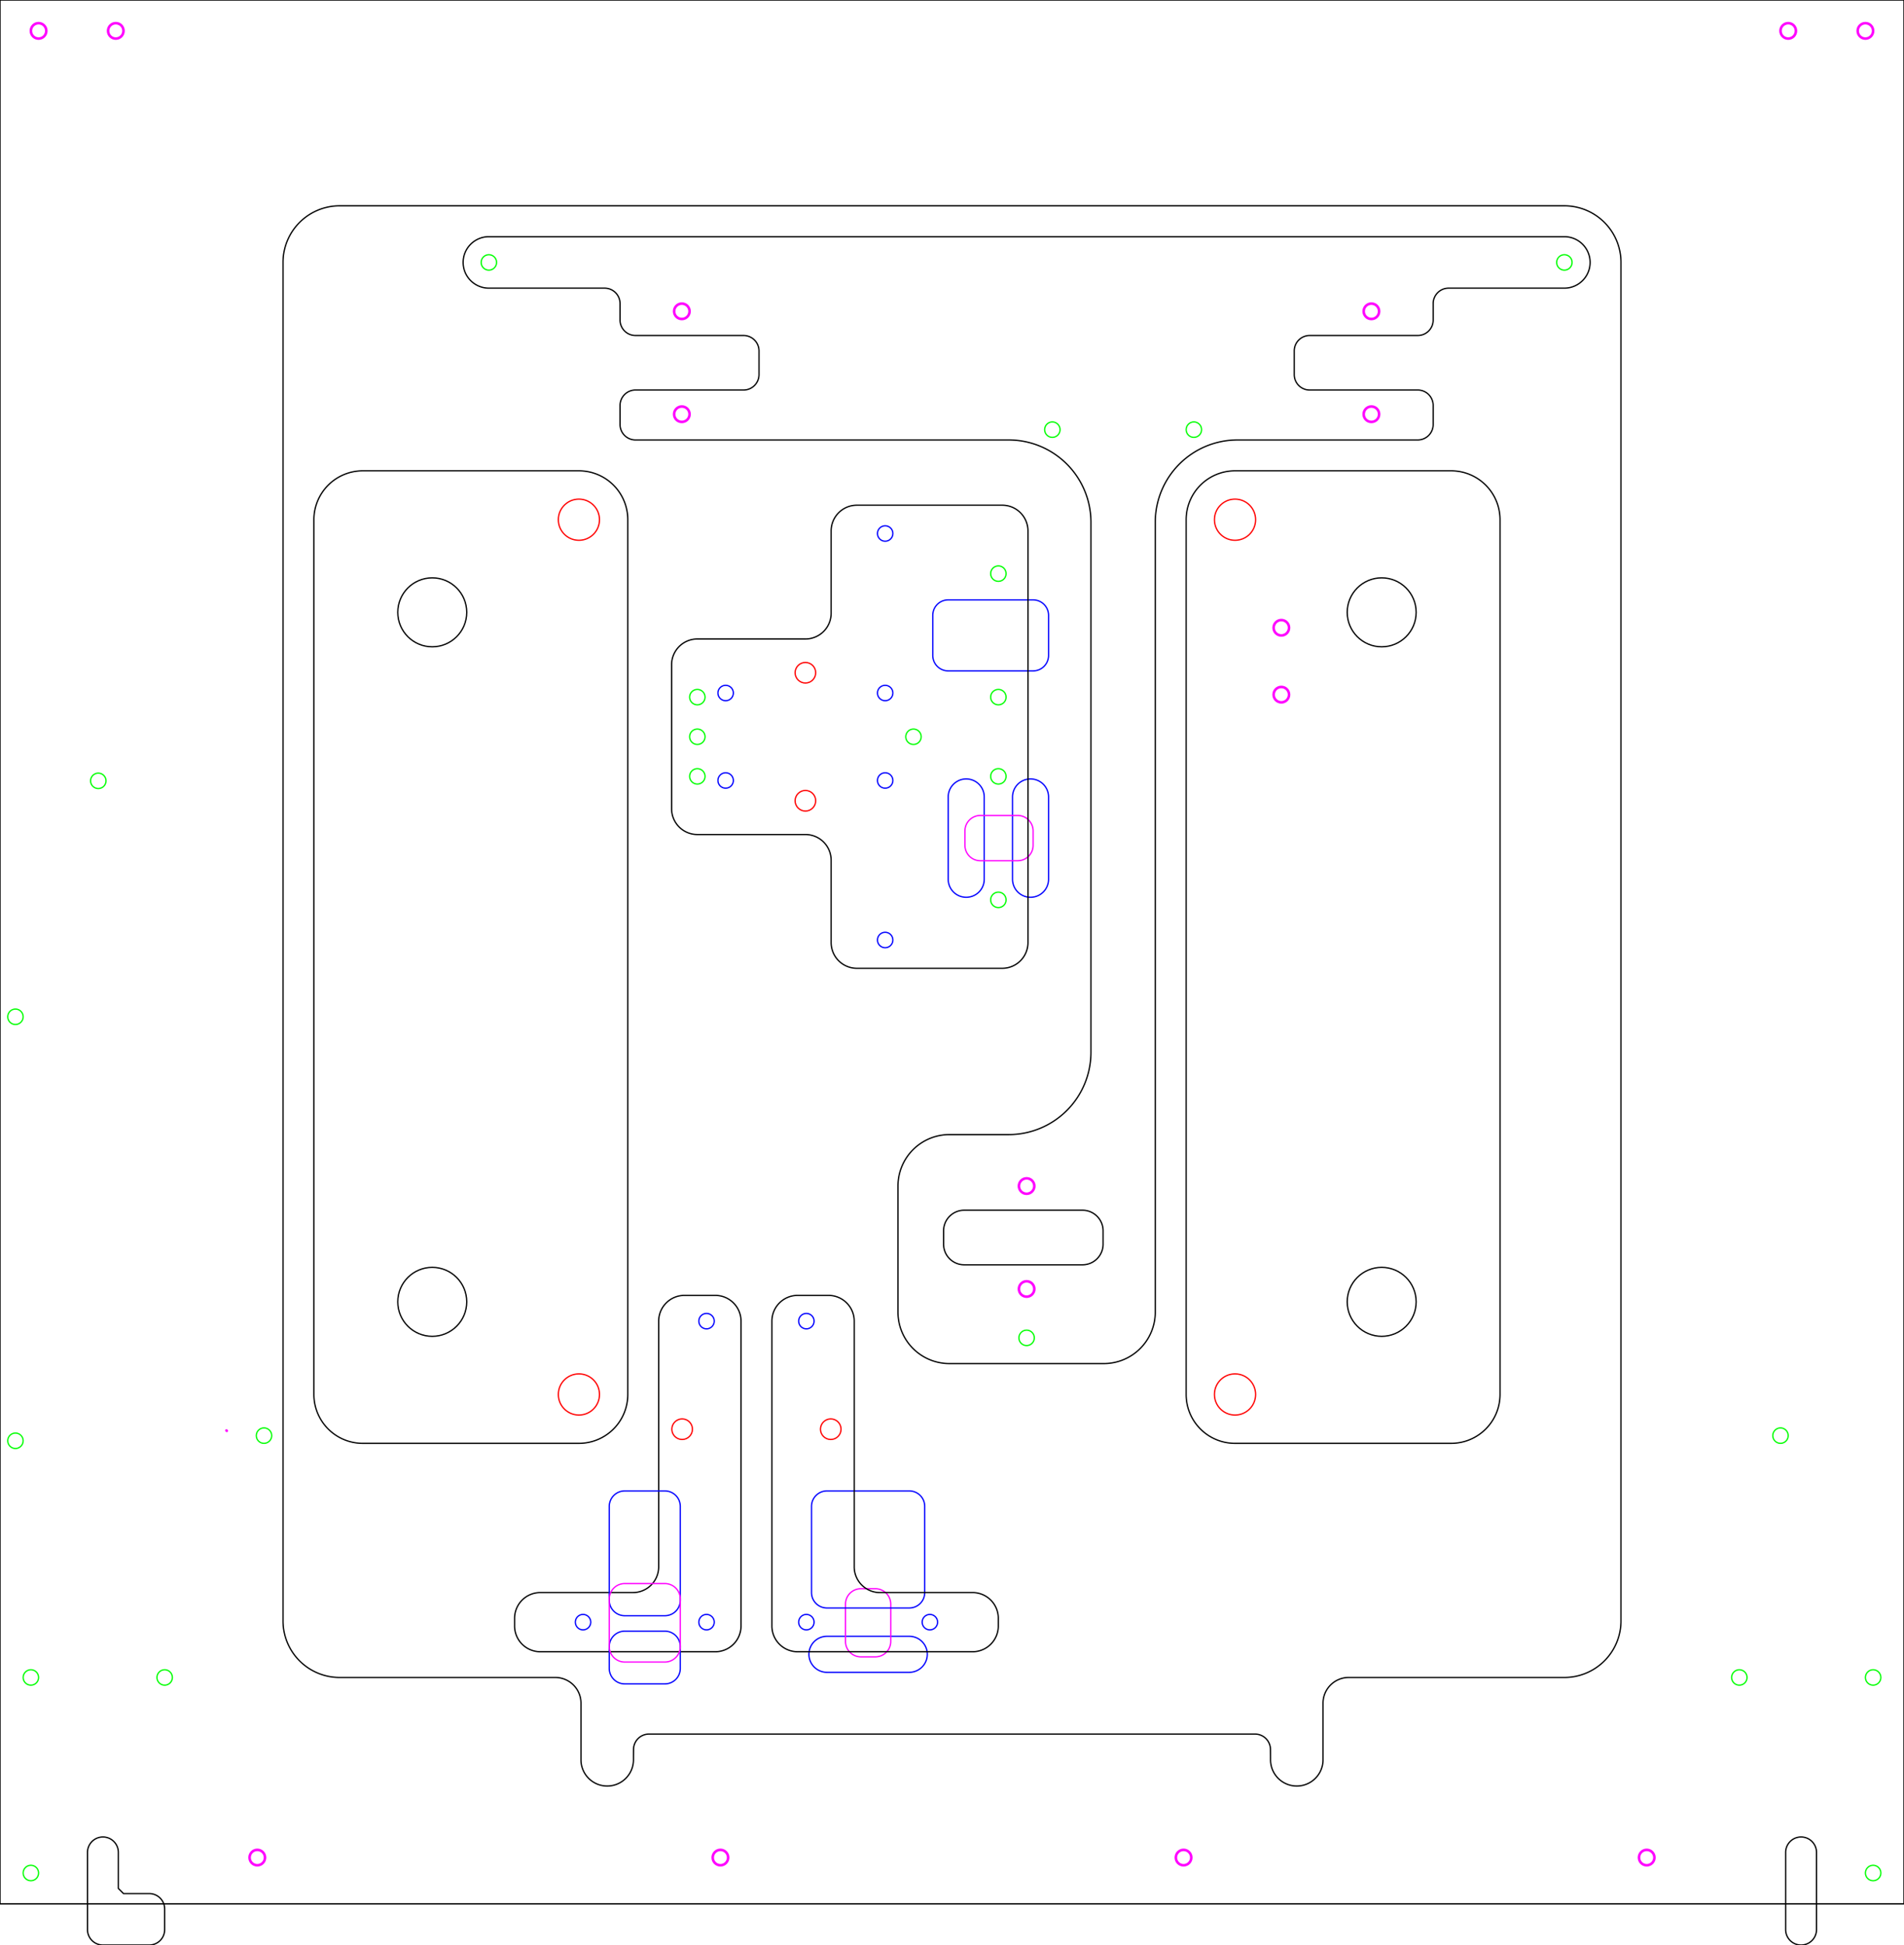 <?xml version="1.0" encoding="UTF-8"?>
<!-- 2014-01-26 21:51:18 Generated by QCAD SVG Exporter -->
<svg width="370mm" height="378mm" viewBox="0 -370 370 378" version="1.1" xmlns="http://www.w3.org/2000/svg" style="stroke-linecap:round;stroke-linejoin:round;fill:none">
    <g transform="scale(1,-1)">
        <!-- Line -->
        <!-- Circle -->
        <circle cx="3" cy="90" r="1.5" style="stroke:#00ff00;stroke-width:0.25;"/>
        <!-- Circle -->
        <circle cx="266.5" cy="309.5" r="1.5" style="stroke:#ff00ff;stroke-width:0.5;"/>
        <!-- Circle -->
        <circle cx="266.5" cy="289.5" r="1.5" style="stroke:#ff00ff;stroke-width:0.5;"/>
        <!-- Circle -->
        <circle cx="199.5" cy="119.5" r="1.5" style="stroke:#ff00ff;stroke-width:0.5;"/>
        <!-- Circle -->
        <circle cx="199.5" cy="139.5" r="1.5" style="stroke:#ff00ff;stroke-width:0.5;"/>
        <!-- Circle -->
        <circle cx="304" cy="319" r="1.5" style="stroke:#00ff00;stroke-width:0.25;"/>
        <!-- Circle -->
        <circle cx="95" cy="319" r="1.5" style="stroke:#00ff00;stroke-width:0.25;"/>
        <!-- Line -->
        <path d="M44.071,91.929 L44,92 " style="stroke:#ff00ff;stroke-width:0.5;"/>
        <!-- Circle -->
        <circle cx="50" cy="9" r="1.5" style="stroke:#ff00ff;stroke-width:0.5;"/>
        <!-- Circle -->
        <circle cx="320" cy="9" r="1.5" style="stroke:#ff00ff;stroke-width:0.5;"/>
        <!-- Circle -->
        <circle cx="230" cy="9" r="1.5" style="stroke:#ff00ff;stroke-width:0.5;"/>
        <!-- Circle -->
        <circle cx="140" cy="9" r="1.5" style="stroke:#ff00ff;stroke-width:0.5;"/>
        <!-- Circle -->
        <circle cx="364" cy="44" r="1.5" style="stroke:#00ff00;stroke-width:0.25;"/>
        <!-- Circle -->
        <circle cx="347.5" cy="364" r="1.5" style="stroke:#ff00ff;stroke-width:0.5;"/>
        <!-- Circle -->
        <circle cx="232" cy="286.5" r="1.5" style="stroke:#00ff00;stroke-width:0.25;"/>
        <!-- Line -->
        <!-- Line -->
        <!-- Circle -->
        <circle cx="199.5" cy="110" r="1.5" style="stroke:#00ff00;stroke-width:0.25;"/>
        <!-- Circle -->
        <circle cx="51.3" cy="91" r="1.5" style="stroke:#00ff00;stroke-width:0.25;"/>
        <!-- Circle -->
        <circle cx="3" cy="172.4" r="1.5" style="stroke:#00ff00;stroke-width:0.25;"/>
        <!-- Circle -->
        <circle cx="132.5" cy="309.5" r="1.5" style="stroke:#ff00ff;stroke-width:0.5;"/>
        <!-- Circle -->
        <circle cx="132.5" cy="289.5" r="1.5" style="stroke:#ff00ff;stroke-width:0.5;"/>
        <!-- Arc -->
        <!-- Arc -->
        <!-- Circle -->
        <circle cx="362.5" cy="364" r="1.5" style="stroke:#ff00ff;stroke-width:0.5;"/>
        <!-- Circle -->
        <circle cx="22.5" cy="364" r="1.5" style="stroke:#ff00ff;stroke-width:0.5;"/>
        <!-- Circle -->
        <circle cx="7.5" cy="364" r="1.5" style="stroke:#ff00ff;stroke-width:0.5;"/>
        <!-- Circle -->
        <circle cx="338" cy="44" r="1.5" style="stroke:#00ff00;stroke-width:0.25;"/>
        <!-- Circle -->
        <circle cx="364" cy="6" r="1.5" style="stroke:#00ff00;stroke-width:0.25;"/>
        <!-- Circle -->
        <circle cx="6" cy="6" r="1.5" style="stroke:#00ff00;stroke-width:0.25;"/>
        <!-- Circle -->
        <circle cx="6" cy="44" r="1.5" style="stroke:#00ff00;stroke-width:0.25;"/>
        <!-- Arc -->
        <!-- Circle -->
        <circle cx="32" cy="44" r="1.5" style="stroke:#00ff00;stroke-width:0.25;"/>
        <!-- Circle -->
        <circle cx="112.5" cy="99" r="4" style="stroke:#ff0000;stroke-width:0.25;"/>
        <!-- Circle -->
        <circle cx="112.5" cy="269" r="4" style="stroke:#ff0000;stroke-width:0.25;"/>
        <!-- Circle -->
        <circle cx="84" cy="251" r="6.7" style="stroke:#000000;stroke-width:0.25;"/>
        <!-- Circle -->
        <circle cx="84" cy="117" r="6.7" style="stroke:#000000;stroke-width:0.25;"/>
        <!-- Line -->
        <!-- Circle -->
        <circle cx="240" cy="99" r="4" style="stroke:#ff0000;stroke-width:0.25;"/>
        <!-- Circle -->
        <circle cx="240" cy="269" r="4" style="stroke:#ff0000;stroke-width:0.25;"/>
        <!-- Circle -->
        <circle cx="268.5" cy="251" r="6.7" style="stroke:#000000;stroke-width:0.25;"/>
        <!-- Circle -->
        <circle cx="268.5" cy="117" r="6.7" style="stroke:#000000;stroke-width:0.25;"/>
        <!-- Circle -->
        <circle cx="249" cy="248" r="1.5" style="stroke:#ff00ff;stroke-width:0.5;"/>
        <!-- Circle -->
        <circle cx="249" cy="235" r="1.5" style="stroke:#ff00ff;stroke-width:0.5;"/>
        <!-- Circle -->
        <circle cx="346" cy="91" r="1.5" style="stroke:#00ff00;stroke-width:0.25;"/>
        <!-- Circle -->
        <circle cx="204.5" cy="286.5" r="1.5" style="stroke:#00ff00;stroke-width:0.25;"/>
        <!-- Polyline -->
        <path d="M122,269 A9.5,9.5 0 0,1 112.5,278.5 M112.5,278.5 L70.5,278.5 M70.5,278.5 A9.5,9.5 0 0,1 61,269 M61,269 L61,99 M61,99 A9.5,9.5 0 0,1 70.5,89.5 M70.5,89.5 L112.5,89.5 M112.5,89.5 A9.5,9.5 0 0,1 122,99 M122,99 L122,269 " style="stroke:#000000;stroke-width:0.25;"/>
        <!-- Circle -->
        <circle cx="194.013" cy="258.519" r="1.5" style="stroke:#00ff00;stroke-width:0.25;"/>
        <!-- Polyline -->
        <path d="M184.263,215.119 L184.263,199.119 M184.263,199.119 A3.5,3.5 0 0,1 191.263,199.119 M191.263,199.119 L191.263,215.119 M191.263,215.119 A3.5,3.5 0 0,1 184.263,215.119 " style="stroke:#0000ff;stroke-width:0.25;"/>
        <!-- Polyline -->
        <path d="M196.763,215.119 L196.763,199.119 M196.763,199.119 A3.5,3.5 0 0,1 203.763,199.119 M203.763,199.119 L203.763,215.119 M203.763,215.119 A3.5,3.5 0 0,1 196.763,215.119 " style="stroke:#0000ff;stroke-width:0.25;"/>
        <!-- Polyline -->
        <path d="M181.263,250.419 A3,3 0 0,0 184.263,253.419 M184.263,253.419 L200.763,253.419 M200.763,253.419 A3,3 0 0,0 203.763,250.419 M203.763,250.419 L203.763,242.619 M203.763,242.619 A3,3 0 0,0 200.763,239.619 M200.763,239.619 L184.263,239.619 M184.263,239.619 A3,3 0 0,0 181.263,242.619 M181.263,242.619 L181.263,250.419 " style="stroke:#0000ff;stroke-width:0.25;"/>
        <!-- Polyline -->
        <path d="M187.513,208.519 A3,3 0 0,0 190.513,211.519 M190.513,211.519 L197.763,211.519 M197.763,211.519 A3,3 0 0,0 200.763,208.519 M200.763,208.519 L200.763,205.719 M200.763,205.719 A3,3 0 0,0 197.763,202.719 M197.763,202.719 L190.513,202.719 M190.513,202.719 A3,3 0 0,0 187.513,205.719 M187.513,205.719 L187.513,208.519 " style="stroke:#ff00ff;stroke-width:0.25;"/>
        <!-- Polyline -->
        <path d="M160.7,52 L176.7,52 M176.7,52 A3.5,3.5 0 0,0 176.7,45 M176.7,45 L160.7,45 M160.7,45 A3.5,3.5 0 0,0 160.7,52 " style="stroke:#0000ff;stroke-width:0.25;"/>
        <!-- Circle -->
        <circle cx="161.44" cy="92.25" r="2" style="stroke:#ff0000;stroke-width:0.25;"/>
        <!-- Circle -->
        <circle cx="156.7" cy="54.75" r="1.5" style="stroke:#0000ff;stroke-width:0.25;"/>
        <!-- Circle -->
        <circle cx="180.7" cy="54.75" r="1.5" style="stroke:#0000ff;stroke-width:0.25;"/>
        <!-- Circle -->
        <circle cx="156.7" cy="113.25" r="1.5" style="stroke:#0000ff;stroke-width:0.25;"/>
        <!-- Polyline -->
        <path d="M167.3,61.25 A3,3 0 0,1 164.3,58.25 M164.3,58.25 L164.3,51 M164.3,51 A3,3 0 0,1 167.3,48 M167.3,48 L170.1,48 M170.1,48 A3,3 0 0,1 173.1,51 M173.1,51 L173.1,58.25 M173.1,58.25 A3,3 0 0,1 170.1,61.25 M170.1,61.25 L167.3,61.25 " style="stroke:#ff00ff;stroke-width:0.25;"/>
        <!-- Polyline -->
        <path d="M179.7,77.25 A3,3 0 0,1 176.7,80.25 M176.7,80.25 L160.7,80.25 M160.7,80.25 A3,3 0 0,1 157.7,77.25 M157.7,77.25 L157.7,60.5 M157.7,60.5 A3,3 0 0,1 160.7,57.5 M160.7,57.5 L176.7,57.5 M176.7,57.5 A3,3 0 0,1 179.7,60.5 M179.7,60.5 L179.7,77.25 " style="stroke:#0000ff;stroke-width:0.25;"/>
        <!-- Polyline -->
        <path d="M150,54 A5,5 0 0,1 155,49 M155,49 L189,49 M189,49 A5,5 0 0,1 194,54 M194,54 L194,55.5 M194,55.5 A5,5 0 0,1 189,60.5 M189,60.5 L171,60.5 M171,60.5 A5,5 0 0,0 166,65.5 M166,65.5 L166,113.25 M166,113.25 A5,5 0 0,1 161,118.25 M161,118.25 L155,118.25 M155,118.25 A5,5 0 0,1 150,113.25 M150,113.25 L150,54 " style="stroke:#000000;stroke-width:0.25;"/>
        <!-- Circle -->
        <circle cx="132.56" cy="92.25" r="2" style="stroke:#ff0000;stroke-width:0.25;"/>
        <!-- Circle -->
        <circle cx="137.3" cy="54.75" r="1.5" style="stroke:#0000ff;stroke-width:0.25;"/>
        <!-- Circle -->
        <circle cx="113.3" cy="54.75" r="1.5" style="stroke:#0000ff;stroke-width:0.25;"/>
        <!-- Circle -->
        <circle cx="137.3" cy="113.25" r="1.5" style="stroke:#0000ff;stroke-width:0.25;"/>
        <!-- Polyline -->
        <path d="M144,54 A5,5 0 0,0 139,49 M139,49 L105,49 M105,49 A5,5 0 0,0 100,54 M100,54 L100,55.5 M100,55.5 A5,5 0 0,0 105,60.5 M105,60.5 L123,60.5 M123,60.5 A5,5 0 0,1 128,65.5 M128,65.5 L128,113.25 M128,113.25 A5,5 0 0,0 133,118.25 M133,118.25 L139,118.25 M139,118.25 A5,5 0 0,0 144,113.25 M144,113.25 L144,54 " style="stroke:#000000;stroke-width:0.25;"/>
        <!-- Polyline -->
        <path d="M129.2,80.25 A3,3 0 0,0 132.2,77.25 M132.2,77.25 L132.2,59 M132.2,59 A3,3 0 0,0 129.2,56 M129.2,56 L121.4,56 M121.4,56 A3,3 0 0,0 118.4,59 M118.4,59 L118.4,77.25 M118.4,77.25 A3,3 0 0,0 121.4,80.25 M121.4,80.25 L129.2,80.25 " style="stroke:#0000ff;stroke-width:0.25;"/>
        <!-- Circle -->
        <circle cx="172.013" cy="187.319" r="1.5" style="stroke:#0000ff;stroke-width:0.25;"/>
        <!-- Circle -->
        <circle cx="172.013" cy="218.319" r="1.5" style="stroke:#0000ff;stroke-width:0.25;"/>
        <!-- Circle -->
        <circle cx="135.513" cy="226.819" r="1.5" style="stroke:#00ff00;stroke-width:0.25;"/>
        <!-- Line -->
        <!-- Circle -->
        <circle cx="156.513" cy="214.379" r="2" style="stroke:#ff0000;stroke-width:0.25;"/>
        <!-- Line -->
        <!-- Circle -->
        <circle cx="141.013" cy="218.319" r="1.5" style="stroke:#0000ff;stroke-width:0.25;"/>
        <!-- Circle -->
        <circle cx="194.013" cy="219.119" r="1.5" style="stroke:#00ff00;stroke-width:0.25;"/>
        <!-- Circle -->
        <circle cx="194.013" cy="195.119" r="1.5" style="stroke:#00ff00;stroke-width:0.25;"/>
        <!-- Circle -->
        <circle cx="177.513" cy="226.819" r="1.5" style="stroke:#00ff00;stroke-width:0.25;"/>
        <!-- Line -->
        <!-- Circle -->
        <circle cx="135.513" cy="219.119" r="1.5" style="stroke:#00ff00;stroke-width:0.25;"/>
        <!-- Arc -->
        <!-- Line -->
        <!-- Circle -->
        <circle cx="135.513" cy="234.519" r="1.5" style="stroke:#00ff00;stroke-width:0.25;"/>
        <!-- Circle -->
        <circle cx="172.013" cy="266.319" r="1.5" style="stroke:#0000ff;stroke-width:0.25;"/>
        <!-- Circle -->
        <circle cx="172.013" cy="235.319" r="1.5" style="stroke:#0000ff;stroke-width:0.25;"/>
        <!-- Line -->
        <!-- Circle -->
        <circle cx="156.513" cy="239.259" r="2" style="stroke:#ff0000;stroke-width:0.25;"/>
        <!-- Line -->
        <!-- Circle -->
        <circle cx="141.013" cy="235.319" r="1.5" style="stroke:#0000ff;stroke-width:0.25;"/>
        <!-- Circle -->
        <circle cx="194.013" cy="234.519" r="1.5" style="stroke:#00ff00;stroke-width:0.25;"/>
        <!-- Line -->
        <!-- Circle -->
        <circle cx="19.1" cy="218.25" r="1.5" style="stroke:#00ff00;stroke-width:0.25;"/>
        <!-- Polyline -->
        <path d="M129.2,53 A3,3 0 0,0 132.2,50 M132.2,50 L132.2,45.75 M132.2,45.75 A3,3 0 0,0 129.2,42.75 M129.2,42.75 L121.4,42.75 M121.4,42.75 A3,3 0 0,0 118.4,45.75 M118.4,45.75 L118.4,50 M118.4,50 A3,3 0 0,0 121.4,53 M121.4,53 L129.2,53 " style="stroke:#0000ff;stroke-width:0.25;"/>
        <!-- Polyline -->
        <path d="M121.4,62.25 A3,3 0 0,1 118.4,59.25 M118.4,59.25 L118.4,50 M118.4,50 A3,3 0 0,1 121.4,47 M121.4,47 L129.2,47 M129.2,47 A3,3 0 0,1 132.2,50 M132.2,50 L132.2,59.25 M132.2,59.25 A3,3 0 0,1 129.2,62.25 M129.2,62.25 L121.4,62.25 " style="stroke:#ff00ff;stroke-width:0.25;"/>
        <!-- Polyline -->
        <path d="M0,370 L370,370 M370,370 L370,0 M370,0 L0,0 M0,0 L0,370 " style="stroke:#000000;stroke-width:0.25;"/>
        <!-- Polyline -->
        <path d="M55,319 A11,11 0 0,0 66,330 M66,330 L304,330 M304,330 A11,11 0 0,0 315,319 M315,319 L315,55 M315,55 A11,11 0 0,0 304,44 M304,44 L262.1,44 M262.1,44 A5,5 0 0,1 257.1,39 M257.1,39 L257.1,28 M257.1,28 A5.1,5.1 0 0,0 246.9,28 M246.9,28 A128.9,128.9 0 0,1 246.884,30.048 M246.884,30.048 A3,3 0 0,1 243.884,33 M243.884,33 L126.116,33 M126.116,33 A3,3 0 0,1 123.116,30.048 M123.116,30.048 A128.9,128.9 0 0,1 123.1,28 M123.1,28 A5.1,5.1 0 0,0 112.9,28 M112.9,28 L112.9,39 M112.9,39 A5,5 0 0,1 107.9,44 M107.9,44 L66,44 M66,44 A11,11 0 0,0 55,55 M55,55 L55,319 " style="stroke:#000000;stroke-width:0.25;"/>
        <!-- Polyline -->
        <path d="M123.493,284.5 A3,3 0 0,0 120.493,287.5 M120.493,287.5 L120.493,291.2 M120.493,291.2 A3,3 0 0,0 123.493,294.2 M123.493,294.2 L144.493,294.2 M144.493,294.2 A3,3 0 0,1 147.493,297.2 M147.493,297.2 L147.493,301.8 M147.493,301.8 A3,3 0 0,1 144.493,304.8 M144.493,304.8 L123.493,304.8 M123.493,304.8 A3,3 0 0,0 120.493,307.8 M120.493,307.8 L120.493,311 M120.493,311 A3,3 0 0,1 117.493,314 M117.493,314 L95,314 M95,314 A5,5 0 0,0 95,324 M95,324 L304,324 M304,324 A5,5 0 0,0 304,314 M304,314 L281.507,314 M281.507,314 A3,3 0 0,1 278.507,311 M278.507,311 L278.507,307.8 M278.507,307.8 A3,3 0 0,0 275.507,304.8 M275.507,304.8 L254.507,304.8 M254.507,304.8 A3,3 0 0,1 251.507,301.8 M251.507,301.8 L251.507,297.2 M251.507,297.2 A3,3 0 0,1 254.507,294.2 M254.507,294.2 L275.507,294.2 M275.507,294.2 A3,3 0 0,0 278.507,291.2 M278.507,291.2 L278.507,287.5 M278.507,287.5 A3,3 0 0,0 275.507,284.5 M275.507,284.5 L240.5,284.5 M240.5,284.5 A16,16 0 0,1 224.5,268.5 M224.5,268.5 L224.5,115 M224.5,115 A10,10 0 0,0 214.5,105 M214.5,105 L184.5,105 M184.5,105 A10,10 0 0,0 174.5,115 M174.5,115 L174.5,139.5 M174.5,139.5 A10,10 0 0,0 184.5,149.5 M184.5,149.5 L196,149.5 M196,149.5 A16,16 0 0,1 212,165.5 M212,165.5 L212,268.5 M212,268.5 A16,16 0 0,1 196,284.5 M196,284.5 L123.493,284.5 " style="stroke:#000000;stroke-width:0.25;"/>
        <!-- Polyline -->
        <path d="M230.5,269 A9.5,9.5 0 0,0 240,278.5 M240,278.5 L282,278.5 M282,278.5 A9.5,9.5 0 0,0 291.5,269 M291.5,269 L291.5,99 M291.5,99 A9.5,9.5 0 0,0 282,89.5 M282,89.5 L240,89.5 M240,89.5 A9.5,9.5 0 0,0 230.5,99 M230.5,99 L230.5,269 " style="stroke:#000000;stroke-width:0.25;"/>
        <!-- Polyline -->
        <path d="M210.363,134.8 A4,4 0 0,0 214.363,130.8 M214.363,130.8 L214.363,128.2 M214.363,128.2 A4,4 0 0,0 210.363,124.2 M210.363,124.2 L187.363,124.2 M187.363,124.2 A4,4 0 0,0 183.363,128.2 M183.363,128.2 L183.363,130.8 M183.363,130.8 A4,4 0 0,0 187.363,134.8 M187.363,134.8 L210.363,134.8 " style="stroke:#000000;stroke-width:0.25;"/>
        <!-- Polyline -->
        <path d="M347,10 A3,3 0 0,0 353,10 M353,10 L353,-5 M353,-5 A3,3 0 0,0 347,-5 M347,-5 L347,10 " style="stroke:#000000;stroke-width:0.25;"/>
        <!-- Polyline -->
        <path d="M23,10 A3,3 0 0,1 17,10 M17,10 L17,-5 M17,-5 A3,3 0 0,1 20,-8 M20,-8 L29,-8 M29,-8 A3,3 0 0,1 32,-5 M32,-5 L32,-1 M32,-1 A3,3 0 0,1 29,2 M29,2 L24,2 M24,2 L23,3 M23,3 L23,10 " style="stroke:#000000;stroke-width:0.25;"/>
        <!-- Line -->
        <!-- Polyline -->
        <path d="M166.513,181.819 A5,5 0 0,0 161.513,186.819 M161.513,186.819 L161.513,202.819 M161.513,202.819 A5,5 0 0,1 156.513,207.819 M156.513,207.819 L135.513,207.819 M135.513,207.819 A5,5 0 0,0 130.513,212.819 M130.513,212.819 L130.513,226.819 M130.513,226.819 L130.513,240.819 M130.513,240.819 A5,5 0 0,0 135.513,245.819 M135.513,245.819 L156.513,245.819 M156.513,245.819 A5,5 0 0,1 161.513,250.819 M161.513,250.819 L161.513,266.819 M161.513,266.819 A5,5 0 0,0 166.513,271.819 M166.513,271.819 L194.763,271.819 M194.763,271.819 A5,5 0 0,0 199.763,266.819 M199.763,266.819 L199.763,226.819 M199.763,226.819 L199.763,186.819 M199.763,186.819 A5,5 0 0,0 194.763,181.819 M194.763,181.819 L166.513,181.819 " style="stroke:#000000;stroke-width:0.25;"/>
    </g>
</svg>
